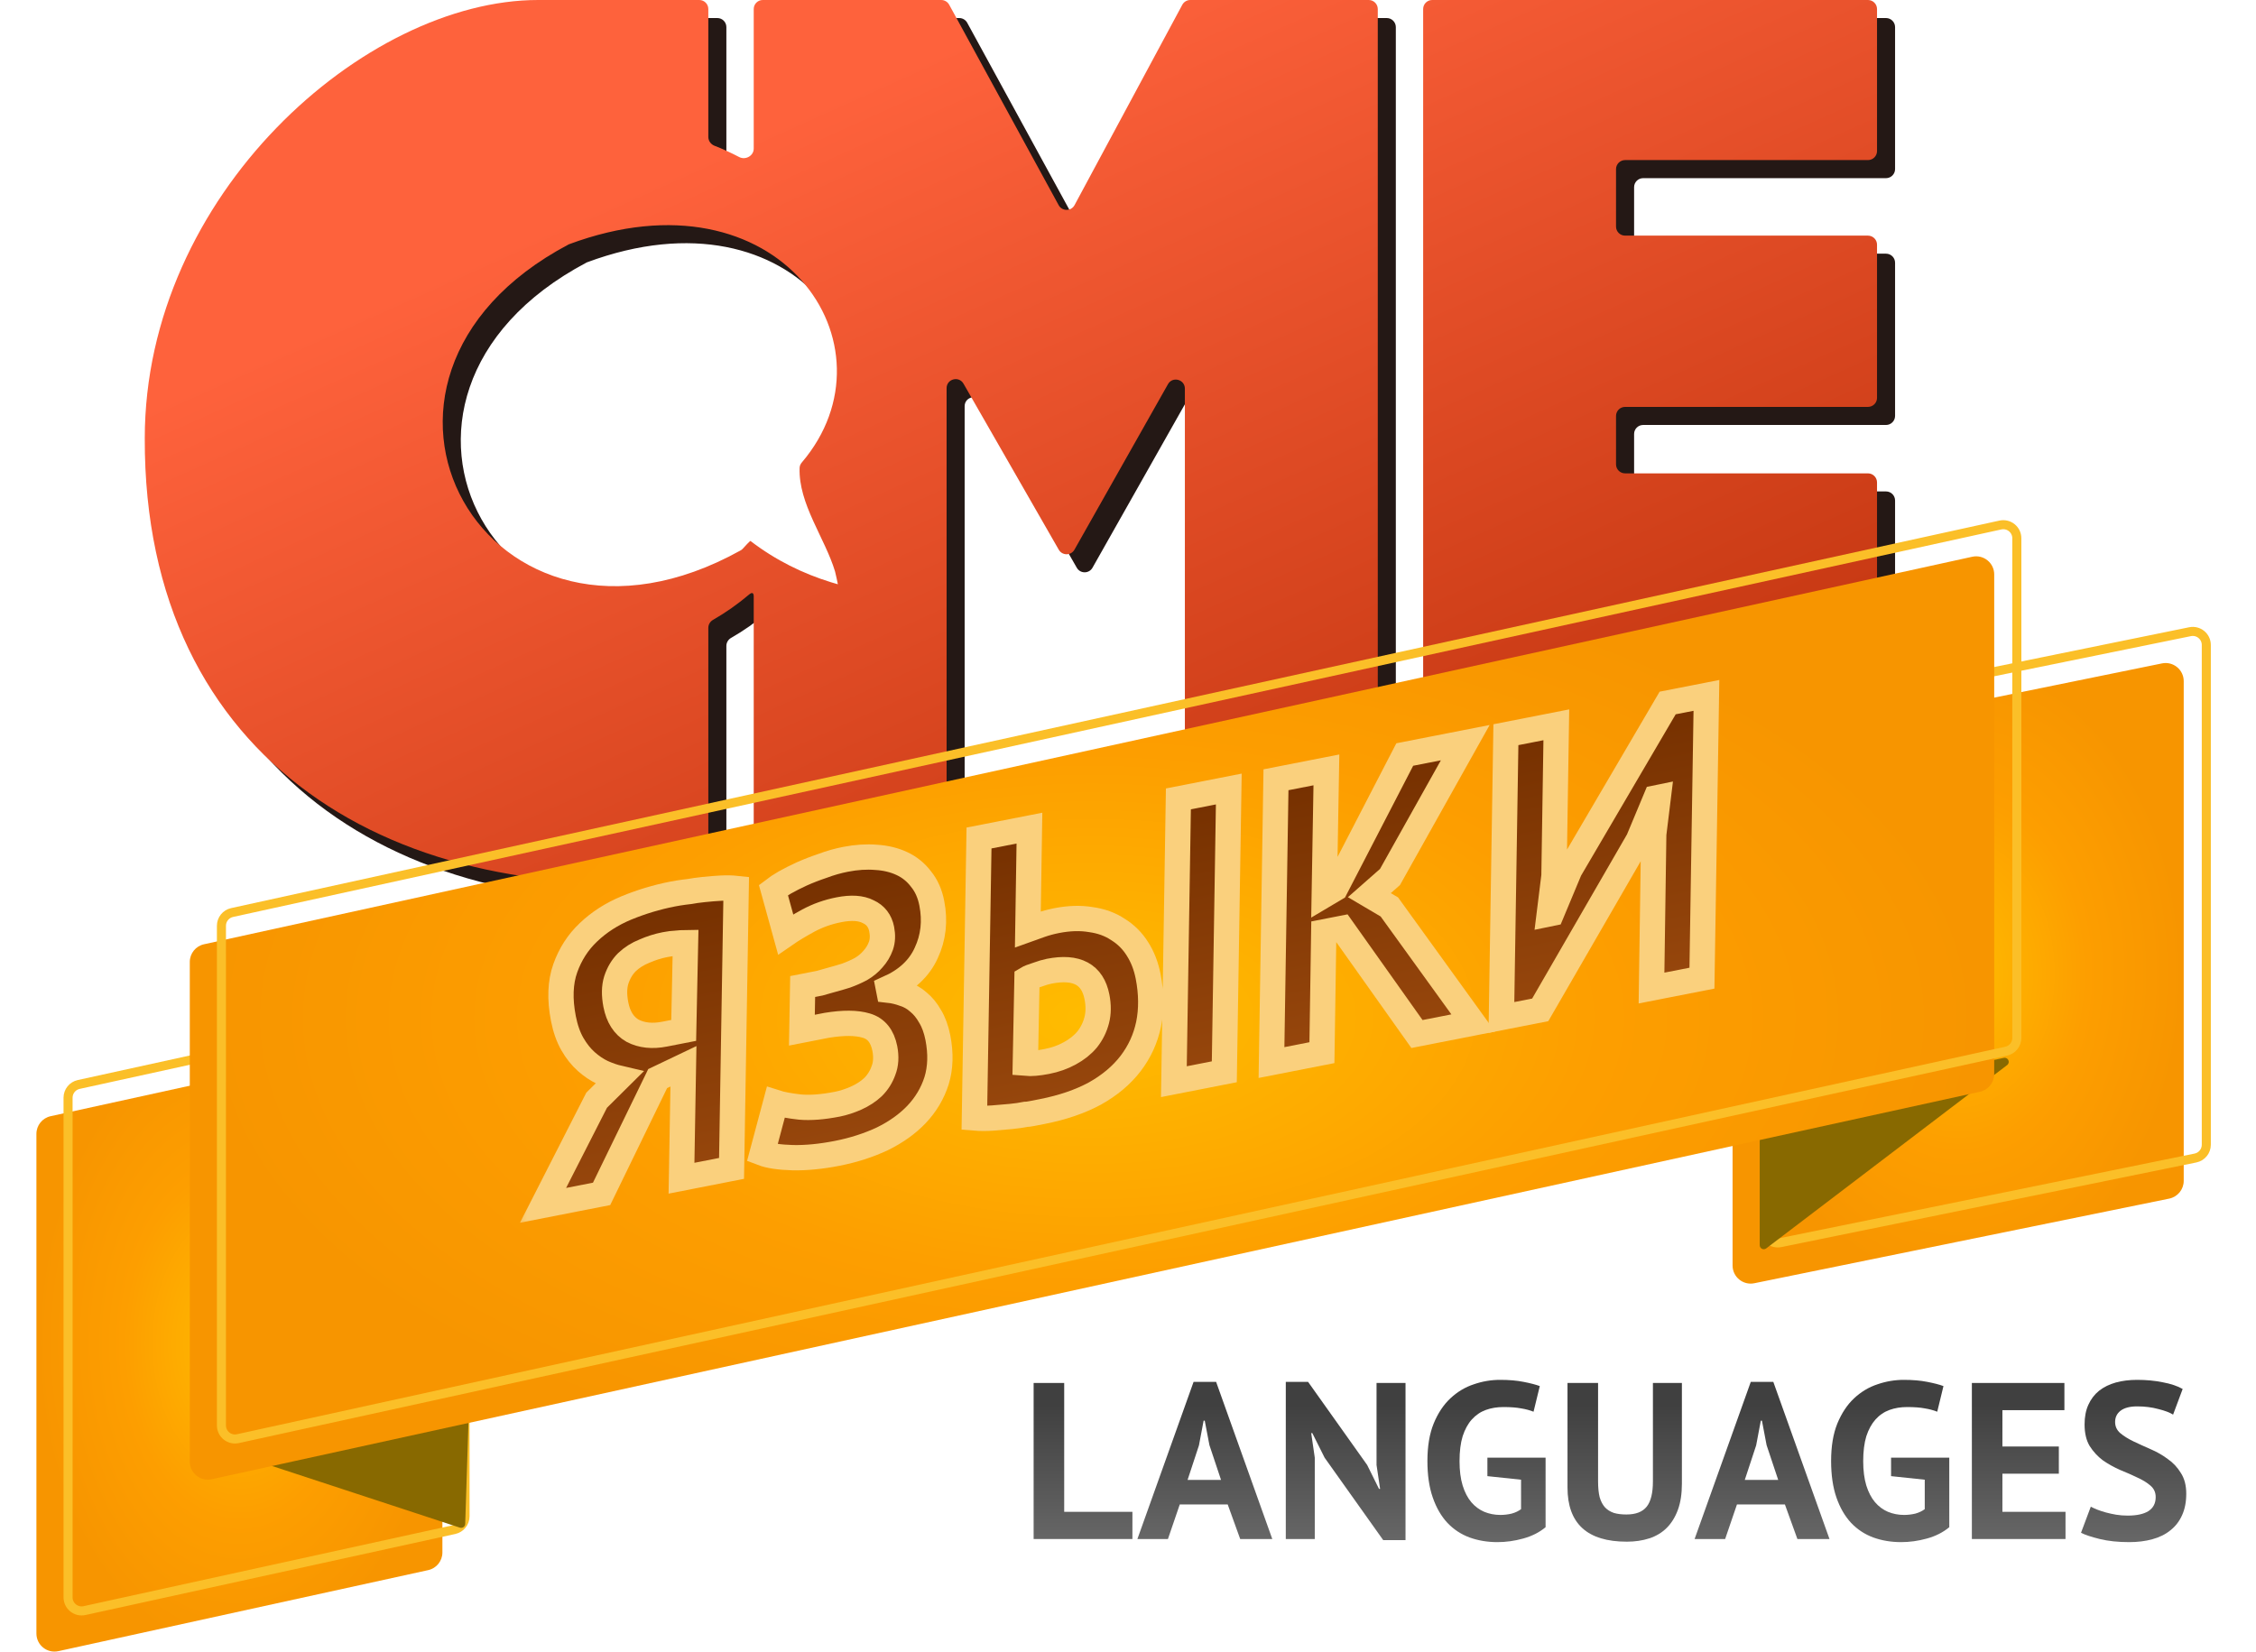 <svg width="71" height="52" viewBox="0 0 71 52" fill="none" xmlns="http://www.w3.org/2000/svg">
<path d="M45.357 27.915C45.357 28.072 45.484 28.199 45.642 28.199H59.356C59.513 28.199 59.641 28.072 59.641 27.915V15.754C59.641 15.596 59.513 15.469 59.356 15.469H51.712C51.555 15.469 51.428 15.341 51.428 15.184V13.661C51.428 13.504 51.555 13.377 51.712 13.377H59.356C59.513 13.377 59.641 13.249 59.641 13.092V8.27C59.641 8.112 59.513 7.985 59.356 7.985H51.712C51.555 7.985 51.428 7.858 51.428 7.7V5.892C51.428 5.735 51.555 5.608 51.712 5.608H59.356C59.513 5.608 59.641 5.48 59.641 5.323V0.853C59.641 0.696 59.513 0.568 59.356 0.568H45.642C45.484 0.568 45.357 0.696 45.357 0.853V27.915ZM34.386 7.025C34.279 7.224 33.994 7.224 33.886 7.026L30.44 0.717C30.39 0.625 30.294 0.568 30.19 0.568H24.573C24.416 0.568 24.289 0.696 24.289 0.853V5.246C24.289 5.472 24.032 5.616 23.832 5.511C23.588 5.384 23.306 5.252 23.059 5.159C22.942 5.114 22.86 5.005 22.86 4.88V0.853C22.86 0.696 22.733 0.568 22.576 0.568H17.504C12.051 0.568 5.124 6.7 5.124 14.371C5.097 24.599 13.075 29.257 22.608 28.228C22.751 28.212 22.86 28.091 22.86 27.946V20.331C22.86 20.227 22.918 20.131 23.009 20.079C23.403 19.855 23.783 19.587 24.147 19.279C24.234 19.206 24.289 19.225 24.289 19.339C24.29 20.472 24.289 26.539 24.289 27.919C24.289 28.077 24.416 28.199 24.573 28.199H30.075C30.232 28.199 30.359 28.072 30.359 27.915V12.787C30.359 12.496 30.746 12.393 30.891 12.646L33.889 17.872C33.999 18.063 34.275 18.062 34.383 17.87L37.326 12.662C37.47 12.407 37.858 12.509 37.858 12.802V27.915C37.858 28.072 37.986 28.199 38.143 28.199H43.644C43.801 28.199 43.929 28.072 43.929 27.915V0.853C43.929 0.696 43.801 0.568 43.644 0.568H38.028C37.923 0.568 37.827 0.626 37.778 0.718L34.386 7.025ZM26.723 18.896C25.841 18.624 24.982 18.206 24.188 17.597C24.173 17.586 24.006 17.773 23.939 17.846C23.922 17.863 23.903 17.878 23.882 17.89C15.899 22.333 10.387 12.527 18.469 8.259C25.098 5.789 28.924 11.46 25.802 15.126C25.762 15.173 25.735 15.232 25.733 15.294C25.694 16.428 26.53 17.503 26.849 18.556C26.856 18.581 26.941 18.961 26.937 18.96C26.865 18.939 26.794 18.918 26.723 18.896Z" fill="#241815"/>
<path d="M44.789 27.346C44.789 27.504 44.916 27.631 45.074 27.631H58.788C58.945 27.631 59.073 27.504 59.073 27.346V15.185C59.073 15.028 58.945 14.9 58.788 14.9H51.144C50.987 14.9 50.859 14.773 50.859 14.616V13.093C50.859 12.936 50.987 12.808 51.144 12.808H58.788C58.945 12.808 59.073 12.681 59.073 12.524V7.701C59.073 7.544 58.945 7.417 58.788 7.417H51.144C50.987 7.417 50.859 7.289 50.859 7.132V5.324C50.859 5.167 50.987 5.039 51.144 5.039H58.788C58.945 5.039 59.073 4.912 59.073 4.755V0.285C59.073 0.127 58.945 0 58.788 0H45.074C44.916 0 44.789 0.127 44.789 0.285V27.346ZM33.818 6.456C33.711 6.655 33.426 6.656 33.318 6.458L29.872 0.148C29.822 0.057 29.726 0 29.622 0H24.005C23.848 0 23.721 0.127 23.721 0.285V4.678C23.721 4.904 23.464 5.048 23.263 4.943C23.02 4.816 22.738 4.684 22.491 4.59C22.374 4.546 22.292 4.436 22.292 4.311V0.285C22.292 0.127 22.165 0 22.008 0H16.936C11.483 0 4.556 6.132 4.556 13.802C4.529 24.031 12.507 28.689 22.04 27.66C22.183 27.644 22.292 27.522 22.292 27.378V19.763C22.292 19.658 22.35 19.562 22.441 19.511C22.834 19.286 23.215 19.019 23.579 18.711C23.666 18.637 23.721 18.657 23.721 18.771C23.722 19.904 23.721 25.97 23.721 27.351C23.721 27.508 23.848 27.631 24.005 27.631H29.506C29.664 27.631 29.791 27.504 29.791 27.346V12.219C29.791 11.927 30.177 11.824 30.323 12.077L33.321 17.303C33.431 17.495 33.707 17.494 33.815 17.302L36.758 12.093C36.901 11.838 37.29 11.941 37.29 12.233V27.346C37.29 27.504 37.417 27.631 37.575 27.631H43.076C43.233 27.631 43.361 27.504 43.361 27.346V0.285C43.361 0.127 43.233 0 43.076 0H37.46C37.355 0 37.259 0.058 37.209 0.15L33.818 6.456ZM26.155 18.328C25.273 18.056 24.414 17.638 23.62 17.029C23.605 17.018 23.438 17.205 23.371 17.277C23.354 17.295 23.334 17.31 23.314 17.322C15.33 21.765 9.819 11.958 17.901 7.691C24.529 5.221 28.356 10.891 25.234 14.558C25.194 14.605 25.167 14.664 25.165 14.726C25.125 15.859 25.962 16.934 26.28 17.987C26.288 18.012 26.373 18.392 26.369 18.391C26.297 18.371 26.226 18.349 26.155 18.328Z" fill="url(#paint0_linear_361_598)"/>
<g filter="url(#filter0_d_361_598)">
<g filter="url(#filter1_i_361_598)">
<path d="M2 33.415C2 33.148 2.186 32.916 2.447 32.859L14.086 30.308C14.441 30.23 14.777 30.5 14.777 30.864V46.591C14.777 46.859 14.591 47.09 14.33 47.147L2.691 49.698C2.336 49.776 2 49.506 2 49.142V33.415Z" fill="url(#paint1_radial_361_598)"/>
</g>
<path d="M2.142 33.415C2.142 33.214 2.282 33.041 2.478 32.998L14.117 30.447C14.383 30.388 14.635 30.591 14.635 30.864V46.591C14.635 46.792 14.495 46.965 14.3 47.008L2.661 49.559C2.394 49.618 2.142 49.415 2.142 49.142V33.415Z" stroke="#FBBF28" stroke-width="0.285"/>
<g filter="url(#filter2_i_361_598)">
<path d="M69.579 19.164C69.579 18.804 69.248 18.534 68.896 18.606L55.837 21.27C55.572 21.324 55.381 21.558 55.381 21.828V37.559C55.381 37.919 55.712 38.189 56.064 38.117L69.123 35.453C69.388 35.398 69.579 35.165 69.579 34.895V19.164Z" fill="url(#paint2_radial_361_598)"/>
</g>
<path d="M69.436 19.164C69.436 18.894 69.189 18.692 68.924 18.746L55.865 21.41C55.666 21.45 55.524 21.625 55.524 21.828V37.559C55.524 37.829 55.771 38.031 56.036 37.977L69.095 35.313C69.293 35.273 69.436 35.098 69.436 34.895V19.164Z" stroke="#FBBF28" stroke-width="0.285"/>
<path d="M55.586 38.158L63.168 32.388C63.276 32.305 63.198 32.134 63.065 32.161L55.483 33.735C55.424 33.747 55.381 33.799 55.381 33.86V38.056C55.381 38.162 55.502 38.222 55.586 38.158Z" fill="#886900"/>
<path d="M14.473 46.948L7.26 44.58C7.137 44.539 7.145 44.363 7.27 44.334L14.615 42.624C14.697 42.605 14.774 42.668 14.772 42.752L14.641 46.831C14.638 46.916 14.554 46.975 14.473 46.948Z" fill="#886900"/>
<g filter="url(#filter3_i_361_598)">
<path d="M6.827 28.003C6.827 27.736 7.013 27.504 7.274 27.447L62.924 15.249C63.279 15.171 63.615 15.442 63.615 15.805V31.532C63.615 31.8 63.429 32.031 63.168 32.089L7.518 44.286C7.163 44.364 6.827 44.094 6.827 43.73V28.003Z" fill="url(#paint3_radial_361_598)"/>
</g>
<path d="M6.969 28.003C6.969 27.802 7.109 27.629 7.304 27.586L62.955 15.388C63.221 15.33 63.473 15.533 63.473 15.805V31.532C63.473 31.733 63.334 31.907 63.138 31.95L7.487 44.147C7.221 44.206 6.969 44.003 6.969 43.73V28.003Z" stroke="#FBBF28" stroke-width="0.285"/>
</g>
<path d="M35.639 48.444H32.53V43.532H33.492V47.588H35.639V48.444Z" fill="url(#paint4_linear_361_598)"/>
<path d="M38.638 47.356H37.129L36.757 48.444H35.796L37.564 43.497H38.273L40.041 48.444H39.031L38.638 47.356ZM37.375 46.584H38.428L38.063 45.49L37.915 44.718H37.88L37.733 45.497L37.375 46.584Z" fill="url(#paint5_linear_361_598)"/>
<path d="M41.687 45.883L41.301 45.111H41.266L41.378 45.883V48.444H40.466V43.497H41.167L43.027 46.114L43.399 46.865H43.434L43.322 46.114V43.532H44.234V48.479H43.532L41.687 45.883Z" fill="url(#paint6_linear_361_598)"/>
<path d="M46.811 45.883H48.642V48.072C48.446 48.236 48.209 48.355 47.933 48.43C47.662 48.505 47.393 48.542 47.126 48.542C46.813 48.542 46.521 48.493 46.249 48.395C45.983 48.296 45.751 48.144 45.555 47.938C45.358 47.728 45.204 47.461 45.092 47.139C44.979 46.816 44.923 46.432 44.923 45.988C44.923 45.525 44.989 45.132 45.12 44.809C45.255 44.481 45.431 44.217 45.646 44.016C45.866 43.81 46.111 43.663 46.383 43.574C46.654 43.48 46.93 43.434 47.211 43.434C47.491 43.434 47.737 43.455 47.947 43.497C48.163 43.539 48.333 43.583 48.46 43.63L48.263 44.437C48.146 44.39 48.015 44.355 47.87 44.332C47.725 44.304 47.54 44.29 47.316 44.29C47.115 44.29 46.93 44.32 46.762 44.381C46.593 44.442 46.446 44.542 46.319 44.683C46.198 44.818 46.102 44.994 46.032 45.209C45.966 45.424 45.934 45.686 45.934 45.995C45.934 46.289 45.966 46.544 46.032 46.76C46.097 46.97 46.188 47.146 46.305 47.286C46.422 47.422 46.558 47.522 46.712 47.588C46.871 47.653 47.04 47.686 47.218 47.686C47.339 47.686 47.459 47.672 47.575 47.644C47.693 47.611 47.791 47.564 47.87 47.504V46.577L46.811 46.465V45.883Z" fill="url(#paint7_linear_361_598)"/>
<path d="M52.02 43.532H52.932V46.703C52.932 47.022 52.89 47.295 52.806 47.525C52.722 47.754 52.605 47.943 52.455 48.093C52.305 48.243 52.123 48.352 51.908 48.423C51.693 48.493 51.456 48.528 51.199 48.528C49.955 48.528 49.332 47.96 49.332 46.823V43.532H50.294V46.633C50.294 46.825 50.31 46.989 50.343 47.124C50.38 47.255 50.436 47.363 50.511 47.447C50.586 47.527 50.68 47.585 50.792 47.623C50.904 47.656 51.035 47.672 51.185 47.672C51.48 47.672 51.693 47.59 51.824 47.426C51.954 47.263 52.02 46.998 52.02 46.633V43.532Z" fill="url(#paint8_linear_361_598)"/>
<path d="M56.174 47.356H54.665L54.293 48.444H53.332L55.1 43.497H55.809L57.577 48.444H56.567L56.174 47.356ZM54.911 46.584H55.963L55.598 45.49L55.451 44.718H55.416L55.269 45.497L54.911 46.584Z" fill="url(#paint9_linear_361_598)"/>
<path d="M59.515 45.883H61.347V48.072C61.15 48.236 60.914 48.355 60.638 48.43C60.367 48.505 60.098 48.542 59.831 48.542C59.518 48.542 59.225 48.493 58.954 48.395C58.687 48.296 58.456 48.144 58.259 47.938C58.063 47.728 57.908 47.461 57.796 47.139C57.684 46.816 57.628 46.432 57.628 45.988C57.628 45.525 57.693 45.132 57.824 44.809C57.96 44.481 58.135 44.217 58.35 44.016C58.57 43.81 58.816 43.663 59.087 43.574C59.359 43.48 59.635 43.434 59.915 43.434C60.196 43.434 60.442 43.455 60.652 43.497C60.867 43.539 61.038 43.583 61.164 43.63L60.968 44.437C60.851 44.39 60.72 44.355 60.575 44.332C60.43 44.304 60.245 44.29 60.02 44.29C59.819 44.29 59.635 44.32 59.466 44.381C59.298 44.442 59.15 44.542 59.024 44.683C58.903 44.818 58.807 44.994 58.736 45.209C58.671 45.424 58.638 45.686 58.638 45.995C58.638 46.289 58.671 46.544 58.736 46.76C58.802 46.97 58.893 47.146 59.01 47.286C59.127 47.422 59.263 47.522 59.417 47.588C59.576 47.653 59.745 47.686 59.922 47.686C60.044 47.686 60.163 47.672 60.28 47.644C60.397 47.611 60.495 47.564 60.575 47.504V46.577L59.515 46.465V45.883Z" fill="url(#paint10_linear_361_598)"/>
<path d="M62.058 43.532H64.97V44.388H63.019V45.532H64.795V46.388H63.019V47.588H65.005V48.444H62.058V43.532Z" fill="url(#paint11_linear_361_598)"/>
<path d="M67.843 47.124C67.843 46.975 67.787 46.853 67.675 46.76C67.567 46.666 67.429 46.582 67.261 46.507C67.097 46.428 66.917 46.348 66.721 46.269C66.529 46.184 66.349 46.084 66.18 45.967C66.017 45.845 65.879 45.695 65.766 45.518C65.659 45.34 65.605 45.113 65.605 44.837C65.605 44.598 65.645 44.393 65.724 44.219C65.804 44.042 65.916 43.894 66.061 43.777C66.211 43.66 66.386 43.574 66.587 43.518C66.788 43.462 67.013 43.434 67.261 43.434C67.546 43.434 67.815 43.459 68.068 43.511C68.32 43.558 68.529 43.628 68.692 43.721L68.391 44.528C68.288 44.463 68.133 44.404 67.928 44.353C67.722 44.297 67.499 44.269 67.261 44.269C67.036 44.269 66.863 44.313 66.742 44.402C66.625 44.491 66.566 44.61 66.566 44.76C66.566 44.9 66.62 45.017 66.728 45.111C66.84 45.204 66.978 45.291 67.142 45.37C67.31 45.45 67.49 45.532 67.682 45.616C67.879 45.7 68.059 45.803 68.222 45.925C68.391 46.042 68.529 46.189 68.636 46.367C68.749 46.54 68.805 46.757 68.805 47.019C68.805 47.281 68.76 47.508 68.671 47.7C68.587 47.887 68.466 48.044 68.306 48.17C68.152 48.296 67.963 48.39 67.738 48.451C67.518 48.512 67.275 48.542 67.008 48.542C66.657 48.542 66.349 48.509 66.082 48.444C65.816 48.378 65.619 48.313 65.493 48.247L65.801 47.426C65.853 47.454 65.918 47.485 65.998 47.517C66.082 47.55 66.176 47.581 66.279 47.609C66.382 47.637 66.489 47.66 66.601 47.679C66.718 47.698 66.838 47.707 66.959 47.707C67.245 47.707 67.462 47.66 67.612 47.567C67.766 47.468 67.843 47.321 67.843 47.124Z" fill="url(#paint12_linear_361_598)"/>
<mask id="path-12-outside-1_361_598" maskUnits="userSpaceOnUse" x="16.09" y="20.889" width="39" height="18" fill="black">
<rect fill="white" x="16.09" y="20.889" width="39" height="18"/>
<path d="M21.448 37.087L21.509 33.564L20.698 33.951L18.933 37.58L17.09 37.941L18.777 34.632L19.478 33.937C19.319 33.9 19.147 33.841 18.962 33.759C18.785 33.675 18.615 33.561 18.451 33.415C18.288 33.27 18.142 33.087 18.015 32.867C17.888 32.647 17.793 32.378 17.731 32.061C17.612 31.45 17.632 30.922 17.79 30.477C17.949 30.032 18.192 29.655 18.52 29.346C18.855 29.026 19.253 28.771 19.714 28.579C20.184 28.386 20.666 28.24 21.163 28.143C21.285 28.119 21.408 28.099 21.531 28.083C21.54 28.082 21.597 28.075 21.705 28.062C21.819 28.04 21.967 28.019 22.149 28C22.339 27.98 22.522 27.965 22.698 27.956C22.873 27.947 23.03 27.95 23.169 27.965L23.023 36.778L21.448 37.087ZM21.575 29.672C21.482 29.673 21.386 29.679 21.287 29.69C21.186 29.693 21.067 29.708 20.928 29.735C20.708 29.778 20.493 29.846 20.283 29.938C20.071 30.022 19.887 30.138 19.73 30.287C19.582 30.435 19.47 30.621 19.396 30.847C19.328 31.063 19.324 31.322 19.382 31.623C19.458 32.014 19.634 32.288 19.91 32.445C20.192 32.592 20.529 32.628 20.919 32.551L21.517 32.434L21.575 29.672Z"/>
<path d="M25.237 32.427L25.261 31.053L25.542 30.998C25.615 30.984 25.701 30.967 25.798 30.948C25.894 30.921 25.99 30.893 26.086 30.866C26.191 30.837 26.291 30.809 26.387 30.782C26.483 30.755 26.563 30.73 26.626 30.71C26.784 30.653 26.94 30.585 27.093 30.504C27.245 30.415 27.372 30.31 27.475 30.188C27.586 30.065 27.669 29.926 27.724 29.772C27.778 29.617 27.786 29.443 27.748 29.247C27.697 28.987 27.556 28.803 27.324 28.697C27.099 28.58 26.79 28.56 26.4 28.637C26.058 28.704 25.738 28.817 25.44 28.977C25.149 29.136 24.911 29.28 24.725 29.409L24.34 28.014C24.428 27.946 24.547 27.868 24.699 27.779C24.859 27.689 25.036 27.599 25.23 27.51C25.432 27.42 25.652 27.334 25.89 27.254C26.126 27.165 26.366 27.097 26.61 27.049C26.952 26.982 27.273 26.962 27.574 26.987C27.873 27.005 28.143 27.07 28.385 27.183C28.627 27.296 28.828 27.46 28.988 27.673C29.154 27.877 29.267 28.13 29.325 28.431C29.435 28.993 29.376 29.515 29.149 29.999C28.93 30.482 28.534 30.851 27.958 31.108L27.97 31.169C28.134 31.187 28.298 31.227 28.462 31.288C28.625 31.34 28.772 31.425 28.905 31.543C29.046 31.659 29.168 31.808 29.271 31.991C29.382 32.172 29.464 32.397 29.517 32.665C29.613 33.162 29.6 33.612 29.476 34.017C29.35 34.413 29.14 34.767 28.846 35.078C28.558 35.38 28.199 35.636 27.767 35.848C27.333 36.051 26.86 36.203 26.347 36.304C25.835 36.404 25.366 36.45 24.942 36.44C24.526 36.428 24.208 36.381 23.989 36.297L24.414 34.705C24.594 34.763 24.848 34.81 25.177 34.847C25.503 34.876 25.894 34.846 26.35 34.757C26.546 34.718 26.744 34.654 26.946 34.564C27.148 34.473 27.325 34.359 27.475 34.219C27.623 34.072 27.733 33.898 27.804 33.698C27.883 33.497 27.897 33.266 27.847 33.005C27.77 32.615 27.576 32.374 27.262 32.283C26.957 32.191 26.543 32.188 26.018 32.274L25.237 32.427Z"/>
<path d="M37.086 25.147L38.672 24.836L38.531 33.737L36.944 34.048L37.086 25.147ZM30.811 26.378L32.398 26.067L32.348 29.258C32.451 29.221 32.581 29.174 32.739 29.118C32.897 29.062 33.07 29.015 33.257 28.978C33.648 28.902 34.005 28.891 34.328 28.946C34.658 28.991 34.944 29.095 35.187 29.259C35.437 29.413 35.642 29.618 35.801 29.874C35.959 30.122 36.07 30.408 36.134 30.734C36.238 31.271 36.243 31.773 36.148 32.24C36.052 32.698 35.862 33.111 35.579 33.48C35.296 33.848 34.922 34.162 34.457 34.422C33.991 34.674 33.44 34.862 32.806 34.987C32.7 35.007 32.594 35.028 32.488 35.049C32.382 35.07 32.316 35.078 32.29 35.075C32.144 35.104 31.984 35.127 31.81 35.144C31.636 35.161 31.444 35.178 31.236 35.193C31.036 35.207 30.846 35.206 30.666 35.191L30.811 26.378ZM32.269 33.469C32.45 33.485 32.674 33.466 32.943 33.413C33.211 33.361 33.452 33.275 33.666 33.157C33.887 33.038 34.07 32.892 34.214 32.72C34.357 32.54 34.457 32.339 34.515 32.116C34.573 31.894 34.576 31.648 34.523 31.379C34.385 30.671 33.885 30.402 33.022 30.571C32.917 30.592 32.789 30.629 32.639 30.684C32.487 30.731 32.382 30.773 32.321 30.81L32.269 33.469Z"/>
<path d="M42.234 29.221L41.661 29.333L41.603 33.135L40.016 33.446L40.157 24.545L41.744 24.234L41.676 28.177L42.028 27.968L44.21 23.75L46.114 23.377L43.745 27.606L43.096 28.177L43.725 28.548L46.364 32.201L44.594 32.548L42.234 29.221Z"/>
<path d="M52.046 26.258L52.188 25.101L52.115 25.116L51.562 26.441L48.473 31.788L47.252 32.027L47.393 23.126L48.98 22.815L48.906 27.57L48.758 28.766L48.831 28.751L49.402 27.384L52.484 22.128L53.704 21.889L53.563 30.79L51.976 31.101L52.046 26.258Z"/>
</mask>
<path d="M21.448 37.087L21.509 33.564L20.698 33.951L18.933 37.58L17.09 37.941L18.777 34.632L19.478 33.937C19.319 33.9 19.147 33.841 18.962 33.759C18.785 33.675 18.615 33.561 18.451 33.415C18.288 33.27 18.142 33.087 18.015 32.867C17.888 32.647 17.793 32.378 17.731 32.061C17.612 31.45 17.632 30.922 17.79 30.477C17.949 30.032 18.192 29.655 18.52 29.346C18.855 29.026 19.253 28.771 19.714 28.579C20.184 28.386 20.666 28.24 21.163 28.143C21.285 28.119 21.408 28.099 21.531 28.083C21.54 28.082 21.597 28.075 21.705 28.062C21.819 28.04 21.967 28.019 22.149 28C22.339 27.98 22.522 27.965 22.698 27.956C22.873 27.947 23.03 27.95 23.169 27.965L23.023 36.778L21.448 37.087ZM21.575 29.672C21.482 29.673 21.386 29.679 21.287 29.69C21.186 29.693 21.067 29.708 20.928 29.735C20.708 29.778 20.493 29.846 20.283 29.938C20.071 30.022 19.887 30.138 19.73 30.287C19.582 30.435 19.47 30.621 19.396 30.847C19.328 31.063 19.324 31.322 19.382 31.623C19.458 32.014 19.634 32.288 19.91 32.445C20.192 32.592 20.529 32.628 20.919 32.551L21.517 32.434L21.575 29.672Z" fill="url(#paint13_linear_361_598)"/>
<path d="M25.237 32.427L25.261 31.053L25.542 30.998C25.615 30.984 25.701 30.967 25.798 30.948C25.894 30.921 25.99 30.893 26.086 30.866C26.191 30.837 26.291 30.809 26.387 30.782C26.483 30.755 26.563 30.73 26.626 30.71C26.784 30.653 26.94 30.585 27.093 30.504C27.245 30.415 27.372 30.31 27.475 30.188C27.586 30.065 27.669 29.926 27.724 29.772C27.778 29.617 27.786 29.443 27.748 29.247C27.697 28.987 27.556 28.803 27.324 28.697C27.099 28.58 26.79 28.56 26.4 28.637C26.058 28.704 25.738 28.817 25.44 28.977C25.149 29.136 24.911 29.28 24.725 29.409L24.34 28.014C24.428 27.946 24.547 27.868 24.699 27.779C24.859 27.689 25.036 27.599 25.23 27.51C25.432 27.42 25.652 27.334 25.89 27.254C26.126 27.165 26.366 27.097 26.61 27.049C26.952 26.982 27.273 26.962 27.574 26.987C27.873 27.005 28.143 27.07 28.385 27.183C28.627 27.296 28.828 27.46 28.988 27.673C29.154 27.877 29.267 28.13 29.325 28.431C29.435 28.993 29.376 29.515 29.149 29.999C28.93 30.482 28.534 30.851 27.958 31.108L27.97 31.169C28.134 31.187 28.298 31.227 28.462 31.288C28.625 31.34 28.772 31.425 28.905 31.543C29.046 31.659 29.168 31.808 29.271 31.991C29.382 32.172 29.464 32.397 29.517 32.665C29.613 33.162 29.6 33.612 29.476 34.017C29.35 34.413 29.14 34.767 28.846 35.078C28.558 35.38 28.199 35.636 27.767 35.848C27.333 36.051 26.86 36.203 26.347 36.304C25.835 36.404 25.366 36.45 24.942 36.44C24.526 36.428 24.208 36.381 23.989 36.297L24.414 34.705C24.594 34.763 24.848 34.81 25.177 34.847C25.503 34.876 25.894 34.846 26.35 34.757C26.546 34.718 26.744 34.654 26.946 34.564C27.148 34.473 27.325 34.359 27.475 34.219C27.623 34.072 27.733 33.898 27.804 33.698C27.883 33.497 27.897 33.266 27.847 33.005C27.77 32.615 27.576 32.374 27.262 32.283C26.957 32.191 26.543 32.188 26.018 32.274L25.237 32.427Z" fill="url(#paint14_linear_361_598)"/>
<path d="M37.086 25.147L38.672 24.836L38.531 33.737L36.944 34.048L37.086 25.147ZM30.811 26.378L32.398 26.067L32.348 29.258C32.451 29.221 32.581 29.174 32.739 29.118C32.897 29.062 33.07 29.015 33.257 28.978C33.648 28.902 34.005 28.891 34.328 28.946C34.658 28.991 34.944 29.095 35.187 29.259C35.437 29.413 35.642 29.618 35.801 29.874C35.959 30.122 36.07 30.408 36.134 30.734C36.238 31.271 36.243 31.773 36.148 32.24C36.052 32.698 35.862 33.111 35.579 33.48C35.296 33.848 34.922 34.162 34.457 34.422C33.991 34.674 33.44 34.862 32.806 34.987C32.7 35.007 32.594 35.028 32.488 35.049C32.382 35.07 32.316 35.078 32.29 35.075C32.144 35.104 31.984 35.127 31.81 35.144C31.636 35.161 31.444 35.178 31.236 35.193C31.036 35.207 30.846 35.206 30.666 35.191L30.811 26.378ZM32.269 33.469C32.45 33.485 32.674 33.466 32.943 33.413C33.211 33.361 33.452 33.275 33.666 33.157C33.887 33.038 34.07 32.892 34.214 32.72C34.357 32.54 34.457 32.339 34.515 32.116C34.573 31.894 34.576 31.648 34.523 31.379C34.385 30.671 33.885 30.402 33.022 30.571C32.917 30.592 32.789 30.629 32.639 30.684C32.487 30.731 32.382 30.773 32.321 30.81L32.269 33.469Z" fill="url(#paint15_linear_361_598)"/>
<path d="M42.234 29.221L41.661 29.333L41.603 33.135L40.016 33.446L40.157 24.545L41.744 24.234L41.676 28.177L42.028 27.968L44.21 23.75L46.114 23.377L43.745 27.606L43.096 28.177L43.725 28.548L46.364 32.201L44.594 32.548L42.234 29.221Z" fill="url(#paint16_linear_361_598)"/>
<path d="M52.046 26.258L52.188 25.101L52.115 25.116L51.562 26.441L48.473 31.788L47.252 32.027L47.393 23.126L48.98 22.815L48.906 27.57L48.758 28.766L48.831 28.751L49.402 27.384L52.484 22.128L53.704 21.889L53.563 30.79L51.976 31.101L52.046 26.258Z" fill="url(#paint17_linear_361_598)"/>
<path d="M21.448 37.087L21.509 33.564L20.698 33.951L18.933 37.58L17.09 37.941L18.777 34.632L19.478 33.937C19.319 33.9 19.147 33.841 18.962 33.759C18.785 33.675 18.615 33.561 18.451 33.415C18.288 33.27 18.142 33.087 18.015 32.867C17.888 32.647 17.793 32.378 17.731 32.061C17.612 31.45 17.632 30.922 17.79 30.477C17.949 30.032 18.192 29.655 18.52 29.346C18.855 29.026 19.253 28.771 19.714 28.579C20.184 28.386 20.666 28.24 21.163 28.143C21.285 28.119 21.408 28.099 21.531 28.083C21.54 28.082 21.597 28.075 21.705 28.062C21.819 28.04 21.967 28.019 22.149 28C22.339 27.98 22.522 27.965 22.698 27.956C22.873 27.947 23.03 27.95 23.169 27.965L23.023 36.778L21.448 37.087ZM21.575 29.672C21.482 29.673 21.386 29.679 21.287 29.69C21.186 29.693 21.067 29.708 20.928 29.735C20.708 29.778 20.493 29.846 20.283 29.938C20.071 30.022 19.887 30.138 19.73 30.287C19.582 30.435 19.47 30.621 19.396 30.847C19.328 31.063 19.324 31.322 19.382 31.623C19.458 32.014 19.634 32.288 19.91 32.445C20.192 32.592 20.529 32.628 20.919 32.551L21.517 32.434L21.575 29.672Z" stroke="#FAD07D" stroke-width="0.796" mask="url(#path-12-outside-1_361_598)"/>
<path d="M25.237 32.427L25.261 31.053L25.542 30.998C25.615 30.984 25.701 30.967 25.798 30.948C25.894 30.921 25.99 30.893 26.086 30.866C26.191 30.837 26.291 30.809 26.387 30.782C26.483 30.755 26.563 30.73 26.626 30.71C26.784 30.653 26.94 30.585 27.093 30.504C27.245 30.415 27.372 30.31 27.475 30.188C27.586 30.065 27.669 29.926 27.724 29.772C27.778 29.617 27.786 29.443 27.748 29.247C27.697 28.987 27.556 28.803 27.324 28.697C27.099 28.58 26.79 28.56 26.4 28.637C26.058 28.704 25.738 28.817 25.44 28.977C25.149 29.136 24.911 29.28 24.725 29.409L24.34 28.014C24.428 27.946 24.547 27.868 24.699 27.779C24.859 27.689 25.036 27.599 25.23 27.51C25.432 27.42 25.652 27.334 25.89 27.254C26.126 27.165 26.366 27.097 26.61 27.049C26.952 26.982 27.273 26.962 27.574 26.987C27.873 27.005 28.143 27.07 28.385 27.183C28.627 27.296 28.828 27.46 28.988 27.673C29.154 27.877 29.267 28.13 29.325 28.431C29.435 28.993 29.376 29.515 29.149 29.999C28.93 30.482 28.534 30.851 27.958 31.108L27.97 31.169C28.134 31.187 28.298 31.227 28.462 31.288C28.625 31.34 28.772 31.425 28.905 31.543C29.046 31.659 29.168 31.808 29.271 31.991C29.382 32.172 29.464 32.397 29.517 32.665C29.613 33.162 29.6 33.612 29.476 34.017C29.35 34.413 29.14 34.767 28.846 35.078C28.558 35.38 28.199 35.636 27.767 35.848C27.333 36.051 26.86 36.203 26.347 36.304C25.835 36.404 25.366 36.45 24.942 36.44C24.526 36.428 24.208 36.381 23.989 36.297L24.414 34.705C24.594 34.763 24.848 34.81 25.177 34.847C25.503 34.876 25.894 34.846 26.35 34.757C26.546 34.718 26.744 34.654 26.946 34.564C27.148 34.473 27.325 34.359 27.475 34.219C27.623 34.072 27.733 33.898 27.804 33.698C27.883 33.497 27.897 33.266 27.847 33.005C27.77 32.615 27.576 32.374 27.262 32.283C26.957 32.191 26.543 32.188 26.018 32.274L25.237 32.427Z" stroke="#FAD07D" stroke-width="0.796" mask="url(#path-12-outside-1_361_598)"/>
<path d="M37.086 25.147L38.672 24.836L38.531 33.737L36.944 34.048L37.086 25.147ZM30.811 26.378L32.398 26.067L32.348 29.258C32.451 29.221 32.581 29.174 32.739 29.118C32.897 29.062 33.07 29.015 33.257 28.978C33.648 28.902 34.005 28.891 34.328 28.946C34.658 28.991 34.944 29.095 35.187 29.259C35.437 29.413 35.642 29.618 35.801 29.874C35.959 30.122 36.07 30.408 36.134 30.734C36.238 31.271 36.243 31.773 36.148 32.24C36.052 32.698 35.862 33.111 35.579 33.48C35.296 33.848 34.922 34.162 34.457 34.422C33.991 34.674 33.44 34.862 32.806 34.987C32.7 35.007 32.594 35.028 32.488 35.049C32.382 35.07 32.316 35.078 32.29 35.075C32.144 35.104 31.984 35.127 31.81 35.144C31.636 35.161 31.444 35.178 31.236 35.193C31.036 35.207 30.846 35.206 30.666 35.191L30.811 26.378ZM32.269 33.469C32.45 33.485 32.674 33.466 32.943 33.413C33.211 33.361 33.452 33.275 33.666 33.157C33.887 33.038 34.07 32.892 34.214 32.72C34.357 32.54 34.457 32.339 34.515 32.116C34.573 31.894 34.576 31.648 34.523 31.379C34.385 30.671 33.885 30.402 33.022 30.571C32.917 30.592 32.789 30.629 32.639 30.684C32.487 30.731 32.382 30.773 32.321 30.81L32.269 33.469Z" stroke="#FAD07D" stroke-width="0.796" mask="url(#path-12-outside-1_361_598)"/>
<path d="M42.234 29.221L41.661 29.333L41.603 33.135L40.016 33.446L40.157 24.545L41.744 24.234L41.676 28.177L42.028 27.968L44.21 23.75L46.114 23.377L43.745 27.606L43.096 28.177L43.725 28.548L46.364 32.201L44.594 32.548L42.234 29.221Z" stroke="#FAD07D" stroke-width="0.796" mask="url(#path-12-outside-1_361_598)"/>
<path d="M52.046 26.258L52.188 25.101L52.115 25.116L51.562 26.441L48.473 31.788L47.252 32.027L47.393 23.126L48.98 22.815L48.906 27.57L48.758 28.766L48.831 28.751L49.402 27.384L52.484 22.128L53.704 21.889L53.563 30.79L51.976 31.101L52.046 26.258Z" stroke="#FAD07D" stroke-width="0.796" mask="url(#path-12-outside-1_361_598)"/>
<defs>
<filter id="filter0_d_361_598" x="0.861" y="15.236" width="69.856" height="36.752" filterUnits="userSpaceOnUse" color-interpolation-filters="sRGB">
<feFlood flood-opacity="0" result="BackgroundImageFix"/>
<feColorMatrix in="SourceAlpha" type="matrix" values="0 0 0 0 0 0 0 0 0 0 0 0 0 0 0 0 0 0 127 0" result="hardAlpha"/>
<feOffset dy="1.138"/>
<feGaussianBlur stdDeviation="0.569"/>
<feComposite in2="hardAlpha" operator="out"/>
<feColorMatrix type="matrix" values="0 0 0 0 0 0 0 0 0 0 0 0 0 0 0 0 0 0 0.25 0"/>
<feBlend mode="normal" in2="BackgroundImageFix" result="effect1_dropShadow_361_598"/>
<feBlend mode="normal" in="SourceGraphic" in2="effect1_dropShadow_361_598" result="shape"/>
</filter>
<filter id="filter1_i_361_598" x="1.146" y="30.295" width="13.631" height="20.554" filterUnits="userSpaceOnUse" color-interpolation-filters="sRGB">
<feFlood flood-opacity="0" result="BackgroundImageFix"/>
<feBlend mode="normal" in="SourceGraphic" in2="BackgroundImageFix" result="shape"/>
<feColorMatrix in="SourceAlpha" type="matrix" values="0 0 0 0 0 0 0 0 0 0 0 0 0 0 0 0 0 0 127 0" result="hardAlpha"/>
<feOffset dx="-0.854" dy="1.138"/>
<feGaussianBlur stdDeviation="0.569"/>
<feComposite in2="hardAlpha" operator="arithmetic" k2="-1" k3="1"/>
<feColorMatrix type="matrix" values="0 0 0 0 0.984 0 0 0 0 0.749 0 0 0 0 0.157 0 0 0 0.85 0"/>
<feBlend mode="normal" in2="shape" result="effect1_innerShadow_361_598"/>
</filter>
<filter id="filter2_i_361_598" x="54.528" y="18.594" width="15.051" height="20.674" filterUnits="userSpaceOnUse" color-interpolation-filters="sRGB">
<feFlood flood-opacity="0" result="BackgroundImageFix"/>
<feBlend mode="normal" in="SourceGraphic" in2="BackgroundImageFix" result="shape"/>
<feColorMatrix in="SourceAlpha" type="matrix" values="0 0 0 0 0 0 0 0 0 0 0 0 0 0 0 0 0 0 127 0" result="hardAlpha"/>
<feOffset dx="-0.854" dy="1.138"/>
<feGaussianBlur stdDeviation="0.569"/>
<feComposite in2="hardAlpha" operator="arithmetic" k2="-1" k3="1"/>
<feColorMatrix type="matrix" values="0 0 0 0 0.984 0 0 0 0 0.749 0 0 0 0 0.157 0 0 0 0.85 0"/>
<feBlend mode="normal" in2="shape" result="effect1_innerShadow_361_598"/>
</filter>
<filter id="filter3_i_361_598" x="5.973" y="15.236" width="57.642" height="30.203" filterUnits="userSpaceOnUse" color-interpolation-filters="sRGB">
<feFlood flood-opacity="0" result="BackgroundImageFix"/>
<feBlend mode="normal" in="SourceGraphic" in2="BackgroundImageFix" result="shape"/>
<feColorMatrix in="SourceAlpha" type="matrix" values="0 0 0 0 0 0 0 0 0 0 0 0 0 0 0 0 0 0 127 0" result="hardAlpha"/>
<feOffset dx="-0.854" dy="1.138"/>
<feGaussianBlur stdDeviation="0.569"/>
<feComposite in2="hardAlpha" operator="arithmetic" k2="-1" k3="1"/>
<feColorMatrix type="matrix" values="0 0 0 0 0.984 0 0 0 0 0.749 0 0 0 0 0.157 0 0 0 0.85 0"/>
<feBlend mode="normal" in2="shape" result="effect1_innerShadow_361_598"/>
</filter>
<linearGradient id="paint0_linear_361_598" x1="33.092" y1="6.43282e-06" x2="46.554" y2="29.93" gradientUnits="userSpaceOnUse">
<stop stop-color="#FE623C"/>
<stop offset="1" stop-color="#BE320C"/>
</linearGradient>
<radialGradient id="paint1_radial_361_598" cx="0" cy="0" r="1" gradientUnits="userSpaceOnUse" gradientTransform="translate(8.389 40.003) rotate(90) scale(9.847 6.389)">
<stop stop-color="#FFBC00"/>
<stop offset="0.57" stop-color="#FD9E00"/>
<stop offset="1" stop-color="#F79500"/>
</radialGradient>
<radialGradient id="paint2_radial_361_598" cx="0" cy="0" r="1" gradientUnits="userSpaceOnUse" gradientTransform="translate(62.48 28.361) rotate(90) scale(9.895 7.099)">
<stop stop-color="#FFBC00"/>
<stop offset="0.57" stop-color="#FD9E00"/>
<stop offset="1" stop-color="#F79500"/>
</radialGradient>
<radialGradient id="paint3_radial_361_598" cx="0" cy="0" r="1" gradientUnits="userSpaceOnUse" gradientTransform="translate(35.221 29.768) rotate(90) scale(14.67 28.394)">
<stop stop-color="#FFBC00"/>
<stop offset="0.57" stop-color="#FD9E00"/>
<stop offset="1" stop-color="#F79500"/>
</radialGradient>
<linearGradient id="paint4_linear_361_598" x1="49.282" y1="44.233" x2="49.282" y2="51.55" gradientUnits="userSpaceOnUse">
<stop stop-color="#404040"/>
<stop offset="1" stop-color="#828282"/>
</linearGradient>
<linearGradient id="paint5_linear_361_598" x1="49.282" y1="44.233" x2="49.282" y2="51.55" gradientUnits="userSpaceOnUse">
<stop stop-color="#404040"/>
<stop offset="1" stop-color="#828282"/>
</linearGradient>
<linearGradient id="paint6_linear_361_598" x1="49.282" y1="44.233" x2="49.282" y2="51.55" gradientUnits="userSpaceOnUse">
<stop stop-color="#404040"/>
<stop offset="1" stop-color="#828282"/>
</linearGradient>
<linearGradient id="paint7_linear_361_598" x1="49.282" y1="44.233" x2="49.282" y2="51.55" gradientUnits="userSpaceOnUse">
<stop stop-color="#404040"/>
<stop offset="1" stop-color="#828282"/>
</linearGradient>
<linearGradient id="paint8_linear_361_598" x1="49.282" y1="44.233" x2="49.282" y2="51.55" gradientUnits="userSpaceOnUse">
<stop stop-color="#404040"/>
<stop offset="1" stop-color="#828282"/>
</linearGradient>
<linearGradient id="paint9_linear_361_598" x1="49.282" y1="44.233" x2="49.282" y2="51.55" gradientUnits="userSpaceOnUse">
<stop stop-color="#404040"/>
<stop offset="1" stop-color="#828282"/>
</linearGradient>
<linearGradient id="paint10_linear_361_598" x1="49.282" y1="44.233" x2="49.282" y2="51.55" gradientUnits="userSpaceOnUse">
<stop stop-color="#404040"/>
<stop offset="1" stop-color="#828282"/>
</linearGradient>
<linearGradient id="paint11_linear_361_598" x1="49.282" y1="44.233" x2="49.282" y2="51.55" gradientUnits="userSpaceOnUse">
<stop stop-color="#404040"/>
<stop offset="1" stop-color="#828282"/>
</linearGradient>
<linearGradient id="paint12_linear_361_598" x1="49.282" y1="44.233" x2="49.282" y2="51.55" gradientUnits="userSpaceOnUse">
<stop stop-color="#404040"/>
<stop offset="1" stop-color="#828282"/>
</linearGradient>
<linearGradient id="paint13_linear_361_598" x1="33.611" y1="25.787" x2="35.379" y2="34.803" gradientUnits="userSpaceOnUse">
<stop stop-color="#753000"/>
<stop offset="1" stop-color="#99480D"/>
</linearGradient>
<linearGradient id="paint14_linear_361_598" x1="33.611" y1="25.787" x2="35.379" y2="34.803" gradientUnits="userSpaceOnUse">
<stop stop-color="#753000"/>
<stop offset="1" stop-color="#99480D"/>
</linearGradient>
<linearGradient id="paint15_linear_361_598" x1="33.611" y1="25.787" x2="35.379" y2="34.803" gradientUnits="userSpaceOnUse">
<stop stop-color="#753000"/>
<stop offset="1" stop-color="#99480D"/>
</linearGradient>
<linearGradient id="paint16_linear_361_598" x1="33.611" y1="25.787" x2="35.379" y2="34.803" gradientUnits="userSpaceOnUse">
<stop stop-color="#753000"/>
<stop offset="1" stop-color="#99480D"/>
</linearGradient>
<linearGradient id="paint17_linear_361_598" x1="33.611" y1="25.787" x2="35.379" y2="34.803" gradientUnits="userSpaceOnUse">
<stop stop-color="#753000"/>
<stop offset="1" stop-color="#99480D"/>
</linearGradient>
</defs>
</svg>
